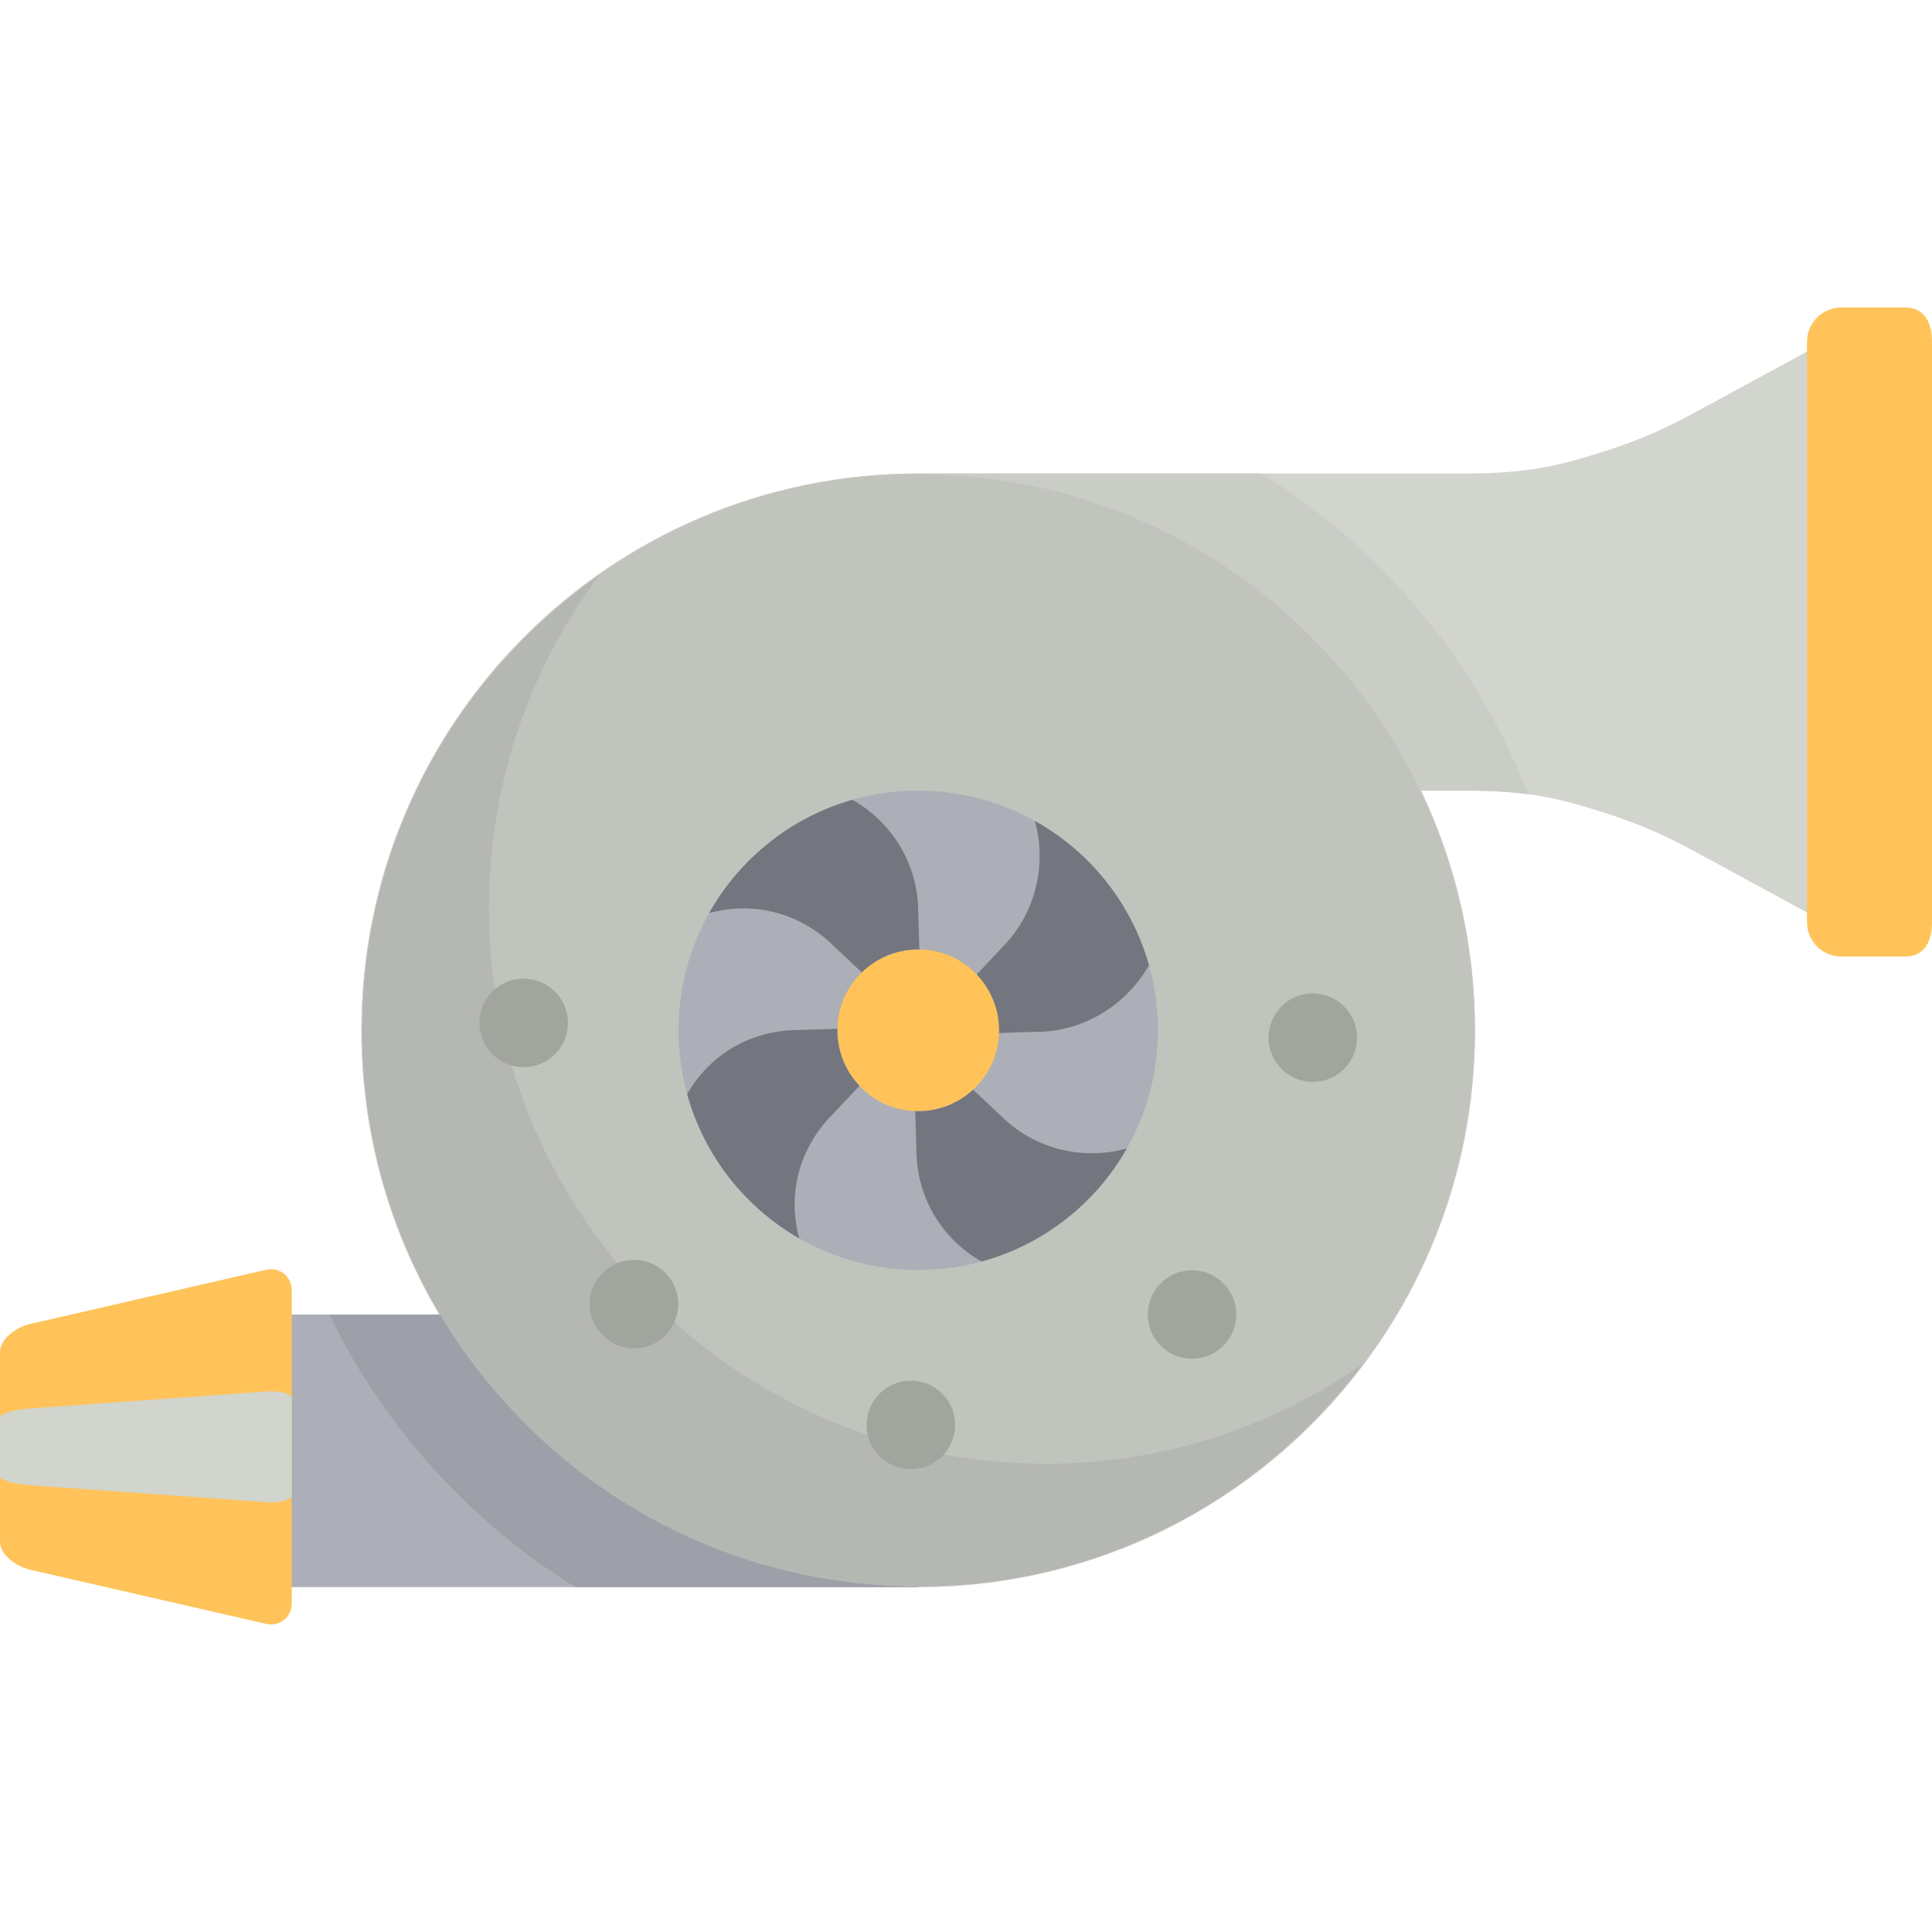 <?xml version="1.0" encoding="iso-8859-1"?>
<!-- Generator: Adobe Illustrator 19.0.0, SVG Export Plug-In . SVG Version: 6.00 Build 0)  -->
<svg version="1.1" id="Capa_1" xmlns="http://www.w3.org/2000/svg" xmlns:xlink="http://www.w3.org/1999/xlink" x="0px" y="0px"
	 viewBox="0 0 512 512" style="enable-background:new 0 0 512 512;" xml:space="preserve">
<polygon style="fill:#ACAFB7;" points="241.388,348.361 116.421,348.361 67.2,348.361 67.015,348.361 67.015,370.438 
	67.015,396.418 67.015,420.607 67.2,420.607 102.644,420.607 243.345,420.607 "/>
<path style="fill:#D1D5CD;" d="M478.874,93.174l-29.584,16.064l-1.287,0.7c-7.023,3.81-14.375,6.961-21.974,9.401
	c-12.439,3.975-20.595,6.106-37.091,6.137c-0.134,0-0.278,0-0.412,0H243.345c-81.503,0-147.57,66.067-147.57,147.57
	c0,27.514,7.527,53.268,20.646,75.314c25.723,43.259,72.935,72.246,126.924,72.246c81.492,0,147.56-66.067,147.56-147.56
	c0-22.747-5.149-44.288-14.334-63.524h11.955c0.134,0,0.278,0,0.412,0c16.496,0.021,24.652,2.152,37.091,6.137
	c7.599,2.43,14.952,5.591,21.974,9.391l30.871,16.764l19.184-0.404V93.174H478.874z"/>
<path style="fill:#CACCC6;" d="M388.938,209.523c6.333,0.008,11.431,0.33,16.019,0.945c-8.293-21.397-20.711-40.726-36.293-57.007
	c-10.218-10.739-21.811-20.154-34.484-27.985h-90.835c-81.503,0-147.57,66.067-147.57,147.57c0,27.514,7.527,53.268,20.646,75.314
	c25.723,43.259,72.935,72.246,126.924,72.246c81.492,0,147.56-66.067,147.56-147.56c0-22.747-5.149-44.288-14.334-63.524h11.955
	C388.66,209.523,388.804,209.523,388.938,209.523z"/>
<path style="fill:#9DA0A8;" d="M241.388,348.361H116.421H87.266c7.804,16.117,18.037,30.844,30.25,43.679
	c10.331,10.987,22.092,20.604,34.985,28.567h90.844L241.388,348.361z"/>
<path style="fill:#C0C4BC;" d="M349.932,171.335c-26.338-27.683-63.367-45.101-104.432-45.596c-0.708-0.071-1.416-0.071-2.124-0.071
	c-40.074,0-76.324,15.93-102.875,41.915c-26.905,26.126-43.826,62.518-44.464,102.875c-0.071,0.85-0.071,1.77-0.071,2.62
	c0,39.153,15.293,74.837,40.357,101.176c25.63,27.259,61.597,44.605,101.671,46.021c1.77,0.142,3.54,0.142,5.381,0.142
	c38.658,0,73.775-14.868,99.972-39.224c28.037-25.842,45.95-62.447,47.224-103.229c0.142-1.628,0.142-3.257,0.142-4.885
	C390.713,233.569,375.207,197.744,349.932,171.335z"/>
<path style="fill:#B5B7B2;" d="M276.961,387.921c-1.841,0-3.611,0-5.381-0.142c-40.074-1.416-76.041-18.763-101.671-46.02
	c-25.064-26.338-40.357-62.022-40.357-101.176c0-0.85,0-1.77,0.071-2.62c0.508-32.166,11.369-61.807,29.376-85.744
	c-6.579,4.614-12.766,9.754-18.499,15.365c-26.905,26.126-43.826,62.518-44.464,102.875c-0.071,0.85-0.071,1.77-0.071,2.62
	c0,39.153,15.293,74.837,40.357,101.176c25.63,27.259,61.597,44.605,101.671,46.021c1.77,0.142,3.54,0.142,5.381,0.142
	c38.658,0,73.775-14.868,99.972-39.224c6.552-6.039,12.543-12.673,17.906-19.804C337.41,378.115,308.353,387.921,276.961,387.921z"
	/>
<g>
	<path style="fill:#A1A59D;" d="M347.913,263.265c6.477,0,11.718,5.252,11.718,11.729c0,6.477-5.241,11.729-11.718,11.729
		c-6.477,0-11.729-5.252-11.729-11.729C336.185,268.516,341.436,263.265,347.913,263.265z"/>
	<path style="fill:#A1A59D;" d="M324.188,340.072c4.582,4.582,4.582,12.007,0,16.589c-4.572,4.572-11.996,4.572-16.579,0
		c-4.582-4.582-4.582-12.007,0-16.589C312.192,335.489,319.616,335.489,324.188,340.072z"/>
	<path style="fill:#A1A59D;" d="M241.388,365.887c6.477,0,11.729,5.241,11.729,11.718c0,6.477-5.252,11.729-11.729,11.729
		c-6.477,0-11.729-5.252-11.729-11.729C229.66,371.128,234.911,365.887,241.388,365.887z"/>
	<path style="fill:#A1A59D;" d="M176.31,337.312c4.582,4.572,4.582,11.996,0,16.579c-4.582,4.582-12.007,4.582-16.579,0
		c-4.582-4.582-4.582-12.007,0-16.579C164.303,332.73,171.727,332.73,176.31,337.312z"/>
	<circle style="fill:#A1A59D;" cx="138.776" cy="271.085" r="11.729"/>
</g>
<path style="fill:#ACAFB7;" d="M304.49,255.768c-4.623-16.393-15.662-30.099-30.243-38.223c-9.144-5.107-19.688-8.022-30.902-8.022
	c-6.044,0-11.893,0.844-17.433,2.42c-16.27,4.634-29.872,15.59-37.987,30.037h-0.01c-5.149,9.185-8.094,19.781-8.094,31.067
	c0,5.859,0.793,11.533,2.286,16.918c4.49,16.321,15.343,30.006,29.718,38.244c9.288,5.313,20.049,8.351,31.52,8.351
	c5.808,0,11.44-0.783,16.795-2.245c16.445-4.49,30.233-15.436,38.471-29.934c5.262-9.247,8.258-19.935,8.258-31.335
	C306.868,267.054,306.045,261.257,304.49,255.768z"/>
<path style="fill:#FFC35A;" d="M258.842,258.25c3.676,3.841,5.931,9.051,5.931,14.797c0,0.237,0,0.474-0.021,0.711
	c-0.185,5.931-2.791,11.255-6.868,15.013c-3.81,3.542-8.917,5.705-14.54,5.705c-0.268,0-0.525,0-0.783-0.021
	c-5.828-0.206-11.059-2.729-14.787-6.693c-3.645-3.831-5.869-9.02-5.869-14.715c0-0.124,0-0.257,0.01-0.381
	c0.093-5.869,2.554-11.162,6.467-14.962c3.861-3.779,9.134-6.096,14.962-6.096c0.103,0,0.206,0,0.309,0.01
	C249.626,251.69,255.011,254.224,258.842,258.25z"/>
<g>
	<path style="fill:#74767F;" d="M298.569,304.361l0.041,0.021c-8.238,14.499-22.026,25.444-38.471,29.934
		c-10.4-5.859-17.279-16.877-17.279-29.666l-0.309-9.844l0.01-0.35c0.257,0.021,0.515,0.021,0.783,0.021
		c5.622,0,10.73-2.162,14.54-5.705l0.103,0.103l7.177,6.734C274.206,304.659,287.067,307.563,298.569,304.361z"/>
	<path style="fill:#74767F;" d="M304.49,255.768c-5.869,10.411-17.155,17.68-29.944,17.68l-9.793,0.309
		c0.021-0.237,0.021-0.474,0.021-0.711c0-5.746-2.255-10.956-5.931-14.797l6.662-7.105c9.041-9.041,11.955-22.098,8.742-33.6
		C288.828,225.669,299.866,239.375,304.49,255.768z"/>
	<path style="fill:#74767F;" d="M243.654,251.608v0.01c-0.103-0.01-0.206-0.01-0.309-0.01c-5.828,0-11.1,2.317-14.962,6.096
		l-0.165-0.165l-7.177-6.734c-9.051-9.041-21.604-12.027-33.116-8.825c8.114-14.447,21.717-25.403,37.987-30.037v0.021
		c10.4,5.869,17.433,17.011,17.433,29.811L243.654,251.608z"/>
	<path style="fill:#74767F;" d="M227.775,287.762l-0.34,0.329l-6.734,7.177c-9.051,9.051-12.079,21.439-8.876,32.941
		c-14.375-8.238-25.228-21.923-29.718-38.244c5.869-10.39,16.764-17.001,29.553-17.001l9.844-0.309l0.412,0.01
		c-0.01,0.124-0.01,0.257-0.01,0.381C221.906,278.741,224.13,283.931,227.775,287.762z"/>
</g>
<path style="fill:#FFC35A;" d="M70.68,336.468L8.073,350.843C4.572,351.584,0,354.684,0,358.277v17.299v15.703v17.299
	c0,3.583,4.572,6.683,8.073,7.435l62.607,14.365c3.408,0.731,6.631-1.864,6.631-5.355v-4.418v-24.188v-25.98v-22.077v-6.528
	C77.312,338.342,74.089,335.737,70.68,336.468z"/>
<path style="fill:#D1D5CD;" d="M77.312,370.438v25.98c0,1.092-3.223,1.905-6.631,1.668l-62.607-4.479
	C4.572,393.37,0,392.402,0,391.28v-15.703c0-1.122,4.572-2.09,8.073-2.327l62.607-4.49
	C74.089,368.533,77.312,369.347,77.312,370.438z"/>
<path style="fill:#FFC35A;" d="M512,90.569v153.851c0,5.015-1.998,9.072-7.012,9.072h-17.042c-5.004,0-9.072-4.057-9.072-9.072
	v-2.605V93.174v-2.605c0-5.015,4.067-9.072,9.072-9.072h17.042C510.002,81.497,512,85.555,512,90.569z"/>
<g>
</g>
<g>
</g>
<g>
</g>
<g>
</g>
<g>
</g>
<g>
</g>
<g>
</g>
<g>
</g>
<g>
</g>
<g>
</g>
<g>
</g>
<g>
</g>
<g>
</g>
<g>
</g>
<g>
</g>
</svg>

